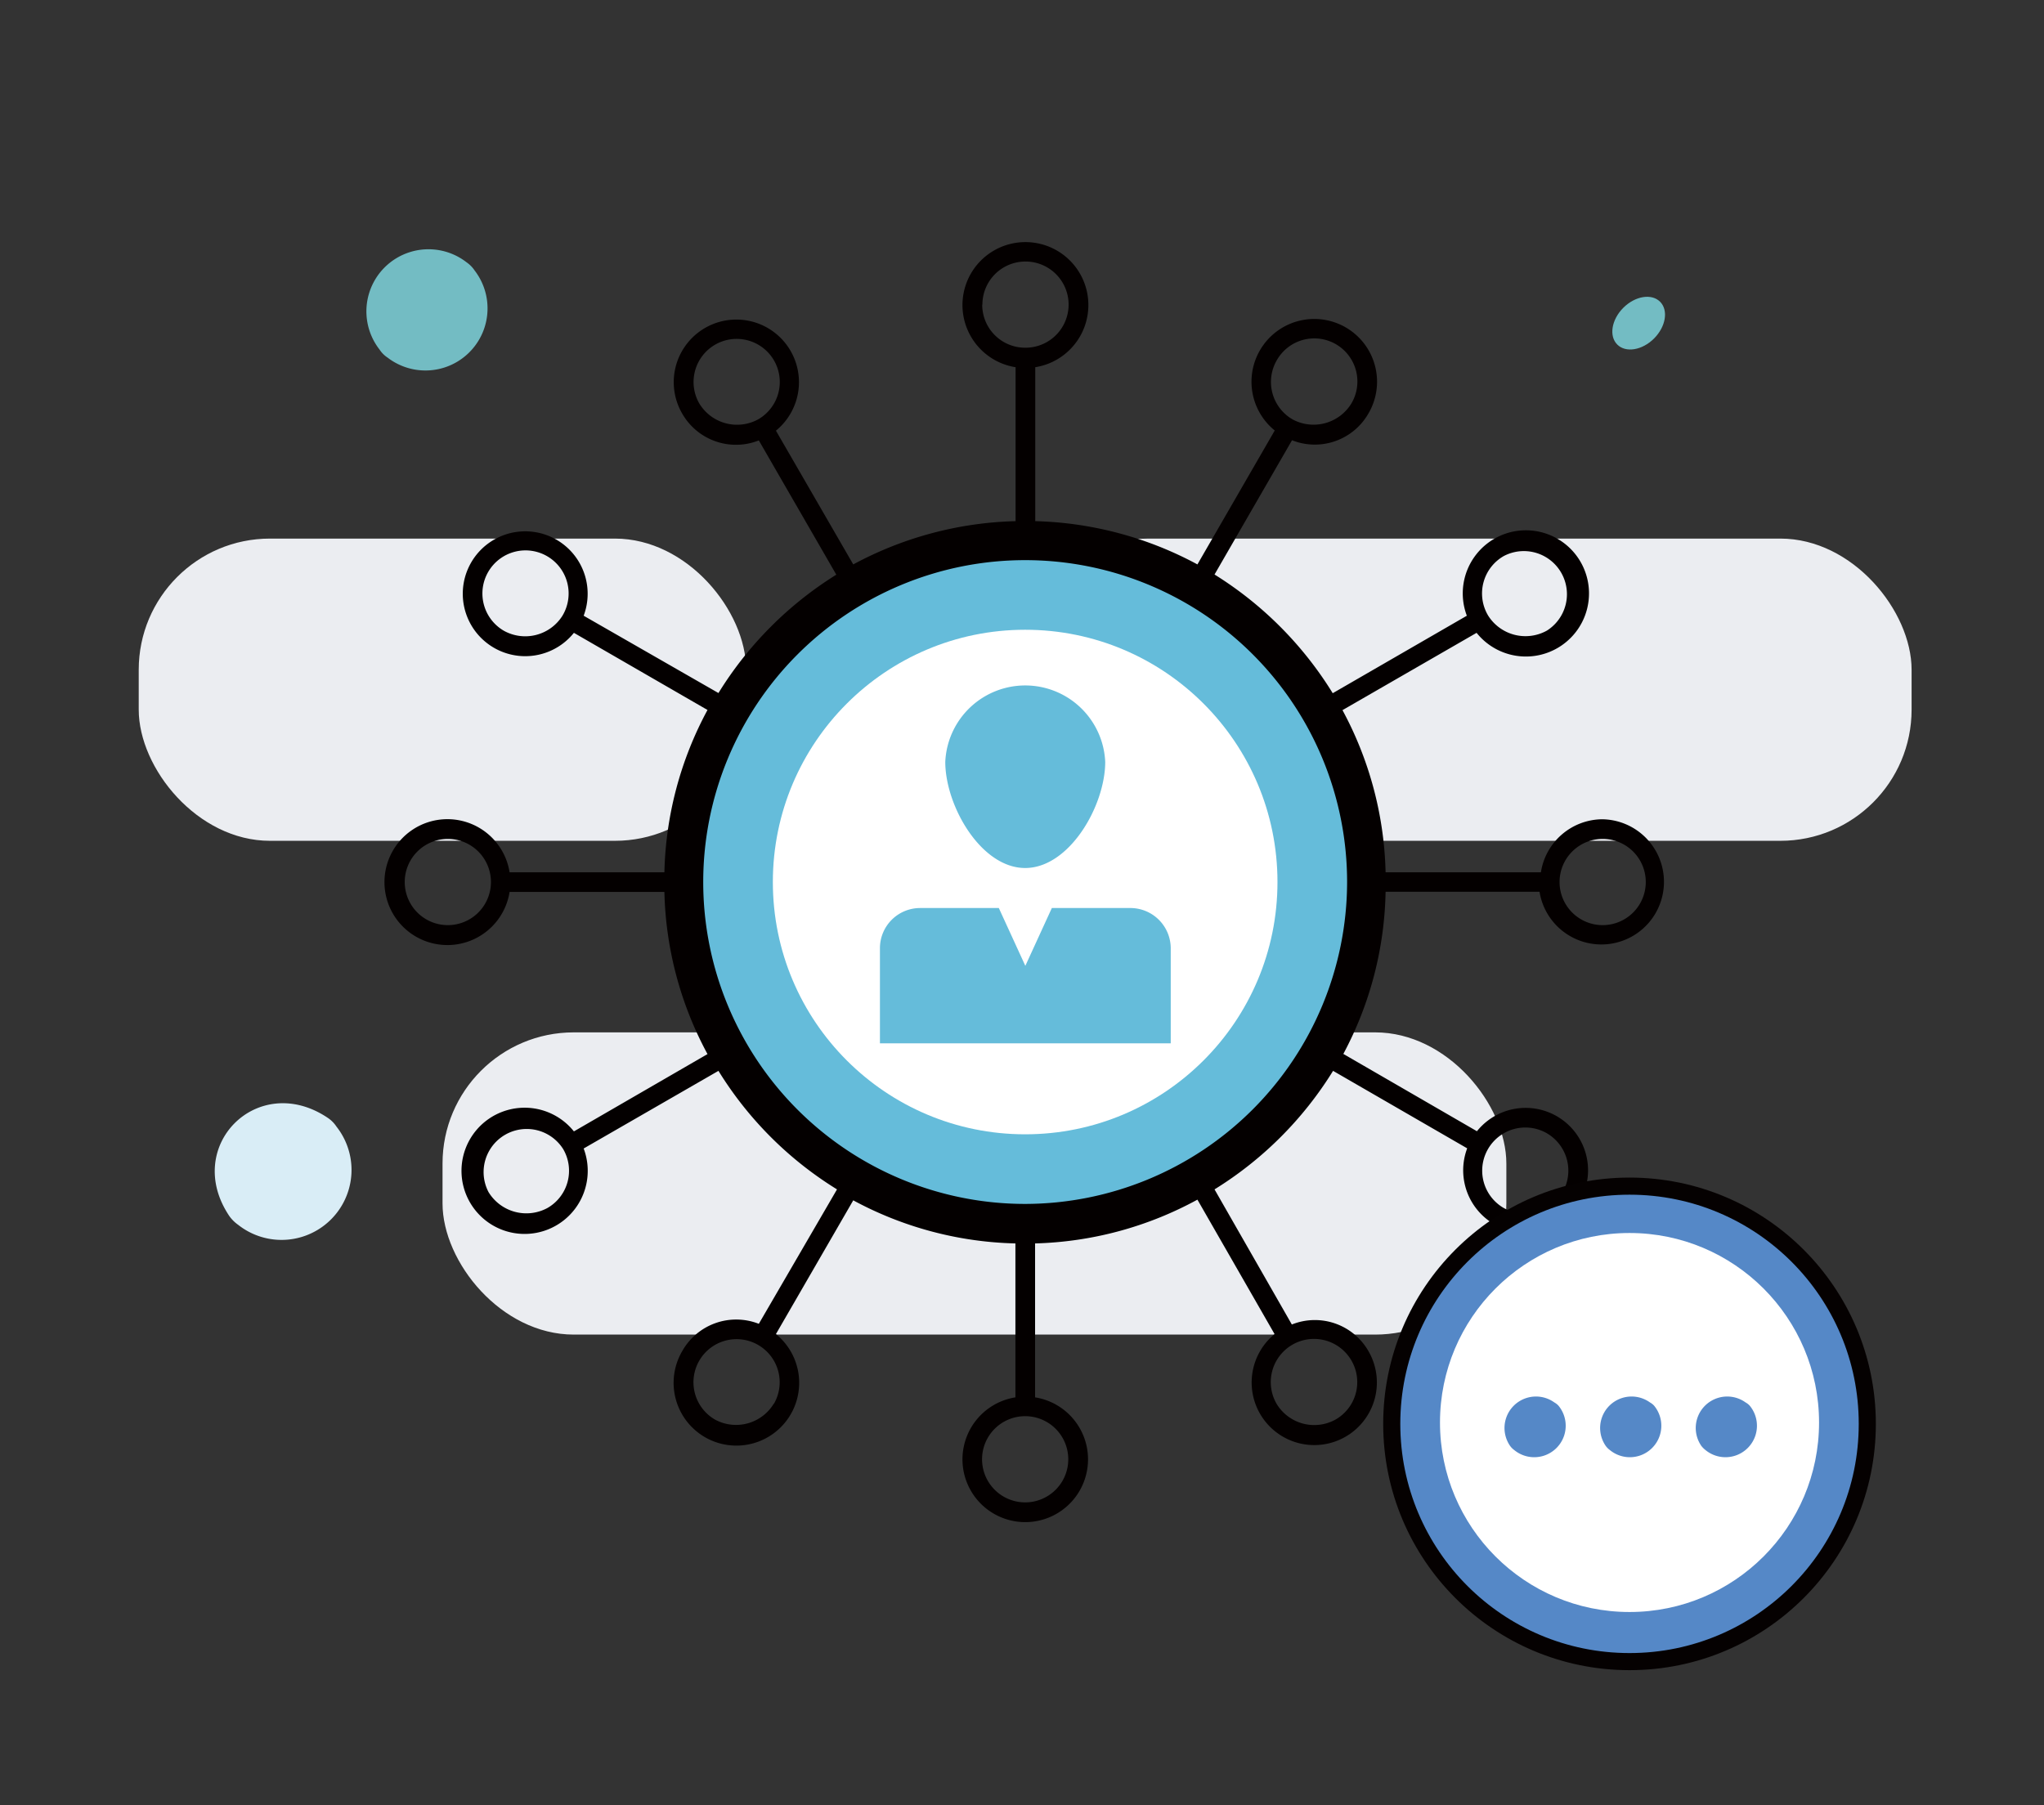 <svg xmlns="http://www.w3.org/2000/svg" viewBox="0 0 119.49 105.54"><rect x="0" y="0" width="119.49" height="105.54" fill="#333333" stroke="none"/><defs><style>.cls-1{fill:#ebedf1;}.cls-2{fill:#73bcc3;}.cls-3{fill:#61b2cf;}.cls-4{fill:#d9edf6;}.cls-5{fill:#65bcda;}.cls-6{fill:#040000;}.cls-7{fill:#fff;}.cls-8,.cls-9{fill:#5588c7;}.cls-8{stroke:#050101;stroke-miterlimit:10;}</style></defs><g id="管理"><rect class="cls-1" x="59.47" y="31.49" width="52.28" height="17.67" rx="7.67"/><rect class="cls-1" x="25.87" y="60.36" width="62.19" height="17.67" rx="7.67"/><rect class="cls-1" x="8.11" y="31.49" width="35.51" height="17.67" rx="7.67"/><ellipse class="cls-2" cx="95.8" cy="18.9" rx="1.77" ry="1.27" transform="translate(14.69 73.27) rotate(-45)"/><path class="cls-2" d="M27.75,15.82a3.63,3.63,0,0,1-5.09,5.09,1.62,1.62,0,0,1-.47-.47,3.63,3.63,0,0,1,5.09-5.1A1.79,1.79,0,0,1,27.75,15.82Z"/><path class="cls-3" d="M94.51,85.49a1.9,1.9,0,0,1-2.67,2.67,1,1,0,0,1-.28-.29,1.9,1.9,0,0,1,2.67-2.67A1.1,1.1,0,0,1,94.51,85.49Z"/><path class="cls-4" d="M19.67,65.87a4.09,4.09,0,0,1-5.75,5.74,2.14,2.14,0,0,1-.52-.52c-2.73-4.08,1.67-8.47,5.75-5.74A1.84,1.84,0,0,1,19.67,65.87Z"/><circle class="cls-5" cx="59.93" cy="51.57" r="19.2"/><path class="cls-6" d="M93.69,47.9A3.66,3.66,0,0,0,90.08,51H81a20.94,20.94,0,0,0-2.52-9.48L86.32,37a3.69,3.69,0,1,0-.57-1l-7.84,4.53A21.38,21.38,0,0,0,71,33.59l4.53-7.85A3.61,3.61,0,0,0,80,24.17a3.67,3.67,0,1,0-5.48,1L70,33a21.08,21.08,0,0,0-9.48-2.53v-9a3.68,3.68,0,1,0-1.15,0v9A21.08,21.08,0,0,0,49.88,33l-4.52-7.82a3.66,3.66,0,1,0-5.48-1,3.62,3.62,0,0,0,4.48,1.57l4.53,7.85A21.34,21.34,0,0,0,42,40.52L34.12,36a3.65,3.65,0,1,0-.57,1l7.81,4.51A20.94,20.94,0,0,0,38.84,51H29.79a3.68,3.68,0,1,0,0,1.15h9.05a20.91,20.91,0,0,0,2.52,9.48l-7.81,4.52a3.69,3.69,0,1,0,.57,1L42,62.61a21.25,21.25,0,0,0,6.93,6.93L44.36,77.4A3.62,3.62,0,0,0,39.88,79a3.67,3.67,0,1,0,5.48-1l4.52-7.82a20.94,20.94,0,0,0,9.48,2.52v9a3.67,3.67,0,1,0,1.15,0v-9A20.94,20.94,0,0,0,70,70.14L74.51,78A3.66,3.66,0,1,0,80,79a3.61,3.61,0,0,0-4.48-1.56L71,69.54a21.34,21.34,0,0,0,6.93-6.93l7.84,4.53a3.65,3.65,0,1,0,.57-1l-7.81-4.52A20.91,20.91,0,0,0,81,52.14h9a3.66,3.66,0,1,0,3.61-4.24ZM87.91,32.51a2.52,2.52,0,0,1,2.52,4.36A2.58,2.58,0,0,1,87,36h0A2.52,2.52,0,0,1,87.91,32.51ZM74.63,21.08A2.52,2.52,0,1,1,79,23.59a2.59,2.59,0,0,1-3.44.93A2.53,2.53,0,0,1,74.63,21.08ZM40.88,23.59a2.52,2.52,0,1,1,3.44.93A2.58,2.58,0,0,1,40.88,23.59ZM29.44,36.87A2.52,2.52,0,1,1,32.88,36,2.57,2.57,0,0,1,29.44,36.87ZM32,70.63a2.59,2.59,0,0,1-3.44-.93,2.52,2.52,0,0,1,4.36-2.52h0A2.51,2.51,0,0,1,32,70.63ZM45.24,82.06A2.58,2.58,0,0,1,41.8,83a2.52,2.52,0,1,1,3.44-.92ZM79,79.54A2.52,2.52,0,0,1,78.07,83a2.57,2.57,0,0,1-3.44-.92A2.52,2.52,0,1,1,79,79.54ZM90.43,66.26a2.53,2.53,0,0,1,.92,3.44,2.59,2.59,0,0,1-3.44.93,2.52,2.52,0,0,1,2.52-4.37Zm-33-48.45a2.52,2.52,0,1,1,2.51,2.52A2.51,2.51,0,0,1,57.42,17.81ZM26.18,54.09a2.52,2.52,0,1,1,2.52-2.52A2.52,2.52,0,0,1,26.18,54.09ZM62.45,85.32a2.52,2.52,0,1,1-2.52-2.52A2.52,2.52,0,0,1,62.45,85.32ZM59.93,70.39A18.82,18.82,0,1,1,78.75,51.57,18.85,18.85,0,0,1,59.93,70.39Zm33.76-16.3a2.52,2.52,0,1,1,2.52-2.52A2.52,2.52,0,0,1,93.69,54.09Z"/><circle class="cls-7" cx="59.93" cy="51.57" r="14.75"/><path class="cls-5" d="M68.44,55.45V61h-17V55.45a2.35,2.35,0,0,1,2.35-2.36h4.6l1.55,3.38,1.55-3.38h4.6A2.36,2.36,0,0,1,68.44,55.45Z"/><path class="cls-5" d="M64.61,44.54c0,2.58-2.1,6.21-4.68,6.21s-4.67-3.63-4.67-6.21a4.68,4.68,0,0,1,9.35,0Z"/></g><g id="睡眠"><circle class="cls-8" cx="95.26" cy="83.25" r="13.9"/><circle class="cls-7" cx="95.26" cy="83.17" r="11.08"/><path class="cls-9" d="M91.11,82.19a1.84,1.84,0,0,1-2.59,2.59,1.09,1.09,0,0,1-.24-.24A1.84,1.84,0,0,1,90.87,82,.91.91,0,0,1,91.11,82.19Z"/><path class="cls-9" d="M96.7,82.19a1.84,1.84,0,0,1-2.59,2.59,1.09,1.09,0,0,1-.24-.24A1.84,1.84,0,0,1,96.46,82,.91.91,0,0,1,96.7,82.19Z"/><path class="cls-9" d="M102.29,82.19a1.84,1.84,0,0,1-2.59,2.59,1.36,1.36,0,0,1-.24-.24A1.84,1.84,0,0,1,102.05,82,.91.91,0,0,1,102.29,82.19Z"/></g></svg>